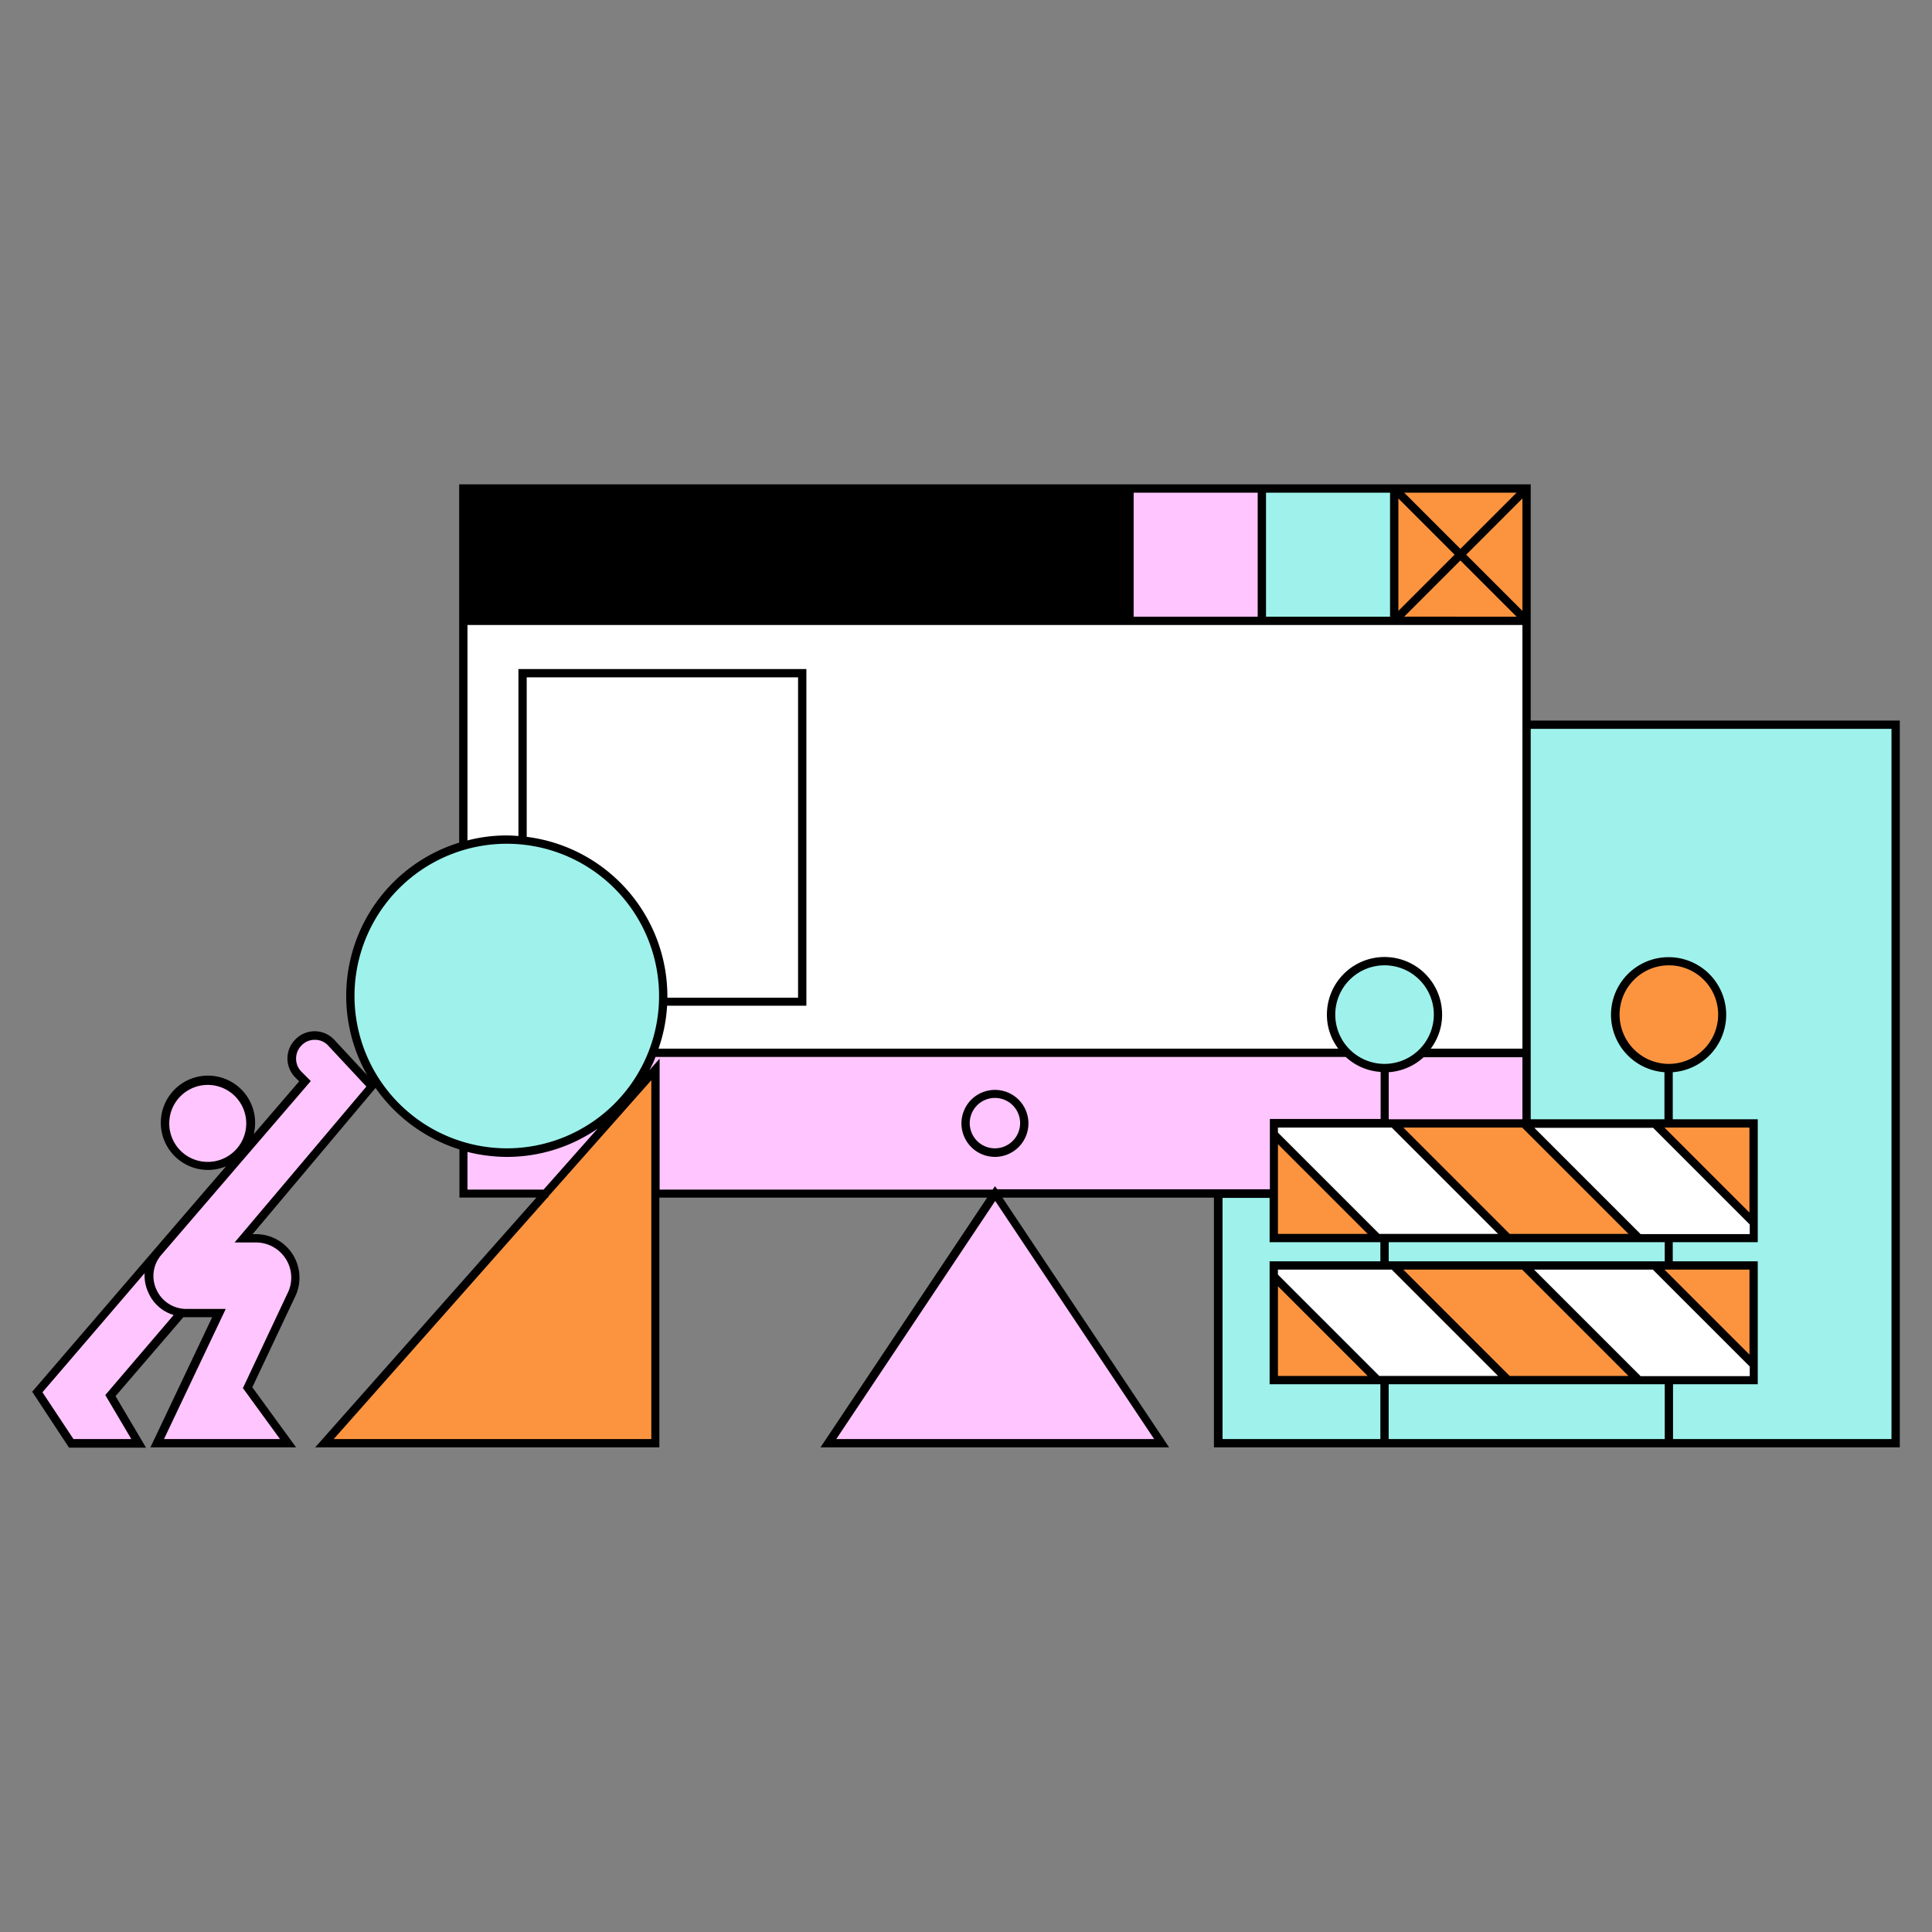 <svg xmlns="http://www.w3.org/2000/svg" viewBox="0 0 300 300"><rect x="0" y="0" width="300" height="300" fill="#808080" stroke="none"/><defs><style>.a{fill:#9ef2eb;}.b{fill:#fc943f;}.c{fill:#ffc5ff;}.d{fill:#fff;}</style></defs><title>Build a website</title><rect class="a" x="189.19" y="112.53" width="105.208" height="111.572"/><rect class="b" x="216.492" y="75.855" width="20.552" height="20.552"/><rect class="a" x="195.94" y="75.855" width="20.552" height="20.552"/><rect class="c" x="175.345" y="75.855" width="20.552" height="20.552"/><rect class="c" x="71.943" y="163.479" width="165.1" height="21.841"/><rect x="71.943" y="75.855" width="103.403" height="20.552"/><rect class="d" x="71.943" y="96.407" width="165.1" height="67.072"/><rect class="d" x="81.144" y="104.533" width="43.425" height="51.035"/><circle class="a" cx="78.564" cy="154.665" r="24.292"/><circle class="a" cx="214.987" cy="157.546" r="8.298"/><circle class="b" cx="259.142" cy="157.546" r="8.298"/><polygon class="c" points="128.653 224.102 154.493 185.363 180.376 224.102 128.653 224.102"/><rect class="d" x="197.789" y="174.443" width="74.51" height="17.8"/><polygon class="b" points="101.781 166.059 50.403 224.145 101.781 224.102 101.781 166.059"/><path class="c" d="M38.579,178.011l8.685-10.147-1.032-1.032a3.494,3.494,0,0,1-.086-4.9c2.193-2.451,4.858-.516,5.374.086.6.731,6.192,6.621,6.192,6.621L37.805,192.285h2.58s3.783.688,4.944,3.655a7.957,7.957,0,0,1,.043,4.729L38.407,215.46l6.277,8.642H24.391l9.5-20.122-5.633-.215L17.125,216.706l4.385,7.439H11.062l-5.288-7.954Z"/><polygon class="b" points="197.703 176.033 213.955 192.242 197.789 192.242 197.703 176.033"/><polygon class="b" points="216.363 174.443 234.162 192.199 254.413 192.199 236.914 174.4 216.363 174.443"/><polygon class="b" points="256.864 174.4 272.299 189.835 272.299 174.443 256.864 174.4"/><rect class="d" x="197.789" y="196.499" width="74.51" height="17.8"/><polygon class="b" points="197.789 198.176 213.955 214.342 197.789 214.342 197.789 198.176"/><polygon class="b" points="216.363 196.499 234.162 214.299 254.413 214.299 236.656 196.456 216.363 196.499"/><polygon class="b" points="256.864 196.456 272.299 211.934 272.299 196.499 256.864 196.456"/><circle class="c" cx="32.259" cy="174.443" r="6.621"/><path d="M154.493,169.24a5.2,5.2,0,1,0,5.2,5.2A5.193,5.193,0,0,0,154.493,169.24Zm0,9.072a3.913,3.913,0,1,1,3.913-3.912A3.927,3.927,0,0,1,154.493,178.312Z"/><path d="M237.688,111.885V75.211H71.3v55.635a24.9,24.9,0,0,0-14.274,36.115l-5.117-5.5a4.162,4.162,0,0,0-6.1,0l-.043.043a4.179,4.179,0,0,0,.129,5.847l.559.559L39.4,176.119a7.534,7.534,0,0,0,.215-1.719,7.322,7.322,0,1,0-4.515,6.707l-3.267,3.783h0L5,216.105l5.718,8.684H22.671l-4.73-8,10.534-12.253h4.472l-9.588,20.207H45.974l-6.793-9.329,6.578-13.931a6.765,6.765,0,0,0-6.019-9.846h-.516l19.09-22.7a25.149,25.149,0,0,0,13.027,9.545v7.481H83.294L48.941,224.746h53.442V185.965h50.906l-25.883,38.781h54.131l-25.883-38.781H188.5v38.781H295V111.885ZM26.282,174.443a5.977,5.977,0,1,1,5.977,5.976A5.964,5.964,0,0,1,26.282,174.443ZM16.351,216.62l4.041,6.837H11.406l-4.815-7.266L22.456,197.7a6.364,6.364,0,0,0,.6,3.052,6.205,6.205,0,0,0,3.912,3.44Zm20.078-23.69H39.74a5.5,5.5,0,0,1,4.686,2.623,5.444,5.444,0,0,1,.172,5.374l-6.879,14.619,5.761,7.911H25.466l9.587-20.208h-6.1a5.07,5.07,0,0,1-4.643-2.967,4.983,4.983,0,0,1,.774-5.46l23.174-26.958-1.419-1.418a2.9,2.9,0,0,1-.086-4.042l.043-.043a2.8,2.8,0,0,1,2.107-.9A2.766,2.766,0,0,1,51,162.4l5.891,6.32Zm93.428,30.527,24.679-36.976,24.679,36.976ZM259.142,165.2a7.653,7.653,0,1,1,7.653-7.653A7.671,7.671,0,0,1,259.142,165.2Zm12.512,9.888v13.2l-13.2-13.2Zm-15,0L271.7,190.136v1.5h-16.94l-16.51-16.51h18.4Zm-40.544,22.057,16.51,16.51H214.17l-15.736-15.736v-.774Zm20.25,0,16.51,16.51H234.42l-16.51-16.51Zm-37.921,2.58,13.93,13.93h-13.93v-13.93Zm60.063,15.22v8.513H215.632v-8.513Zm-3.783-1.29-16.51-16.51h18.445L271.7,212.192v1.5H254.714Zm16.94-3.311-13.2-13.2h13.2Zm-56.022-14.489v-2.967H258.5v2.967Zm-.645-30.655a7.653,7.653,0,1,1,7.653-7.653A7.67,7.67,0,0,1,214.987,165.2Zm1.118,9.888,16.51,16.51H214.17l-15.736-15.736v-.774Zm20.25,0,16.51,16.51H234.42l-16.51-16.51Zm-37.921,2.58,13.93,13.93h-13.93v-13.93Zm17.2-3.869v-7.309a8.87,8.87,0,0,0,5.417-2.322H236.4V173.8ZM236.4,94.859l-8.728-8.728L236.4,77.4Zm-9.631-9.631L218.039,76.5H235.5Zm-.9.9-8.728,8.728V77.4Zm.9.9,8.728,8.728H218.039ZM215.847,76.5V95.762H196.585V76.5Zm-20.552,0V95.762H176.033V76.5Zm-122.707,0H174.7V95.762H72.588Zm0,20.552H236.4v65.782H222.167a8.786,8.786,0,0,0,1.763-5.288,8.943,8.943,0,0,0-17.886,0,8.692,8.692,0,0,0,1.763,5.288H102.254a24.465,24.465,0,0,0,1.333-6.664h21.627V103.888H80.5v25.926c-.6-.043-1.2-.086-1.806-.086a24,24,0,0,0-6.105.774Zm9.2,32.891V105.178h42.135v49.745H103.63v-.215A24.956,24.956,0,0,0,81.789,129.943ZM55.046,154.665a23.647,23.647,0,1,1,23.647,23.647A23.689,23.689,0,0,1,55.046,154.665Zm17.542,30.053v-5.847a25.8,25.8,0,0,0,6.105.774,24.8,24.8,0,0,0,14.1-4.386l-8.384,9.459Zm28.548,38.739H51.821l33.192-37.492h.129v-.172l15.994-18.058ZM154.493,184.2l-.344.516H102.426V164.382l-1.591,1.806a15.09,15.09,0,0,0,.946-2.064H208.967a8.765,8.765,0,0,0,5.418,2.322v7.309h-17.2v10.92H154.88Zm35.342,1.806h7.309v6.879h17.2v2.967h-17.2v19.09h17.2v8.513H189.835Zm103.918,37.449H259.787v-8.513h13.157v-19.09h-13.2v-2.967h13.2V173.8h-13.2v-7.309a8.943,8.943,0,1,0-1.29,0V173.8H237.688V113.175H293.71V223.457Z"/></svg>